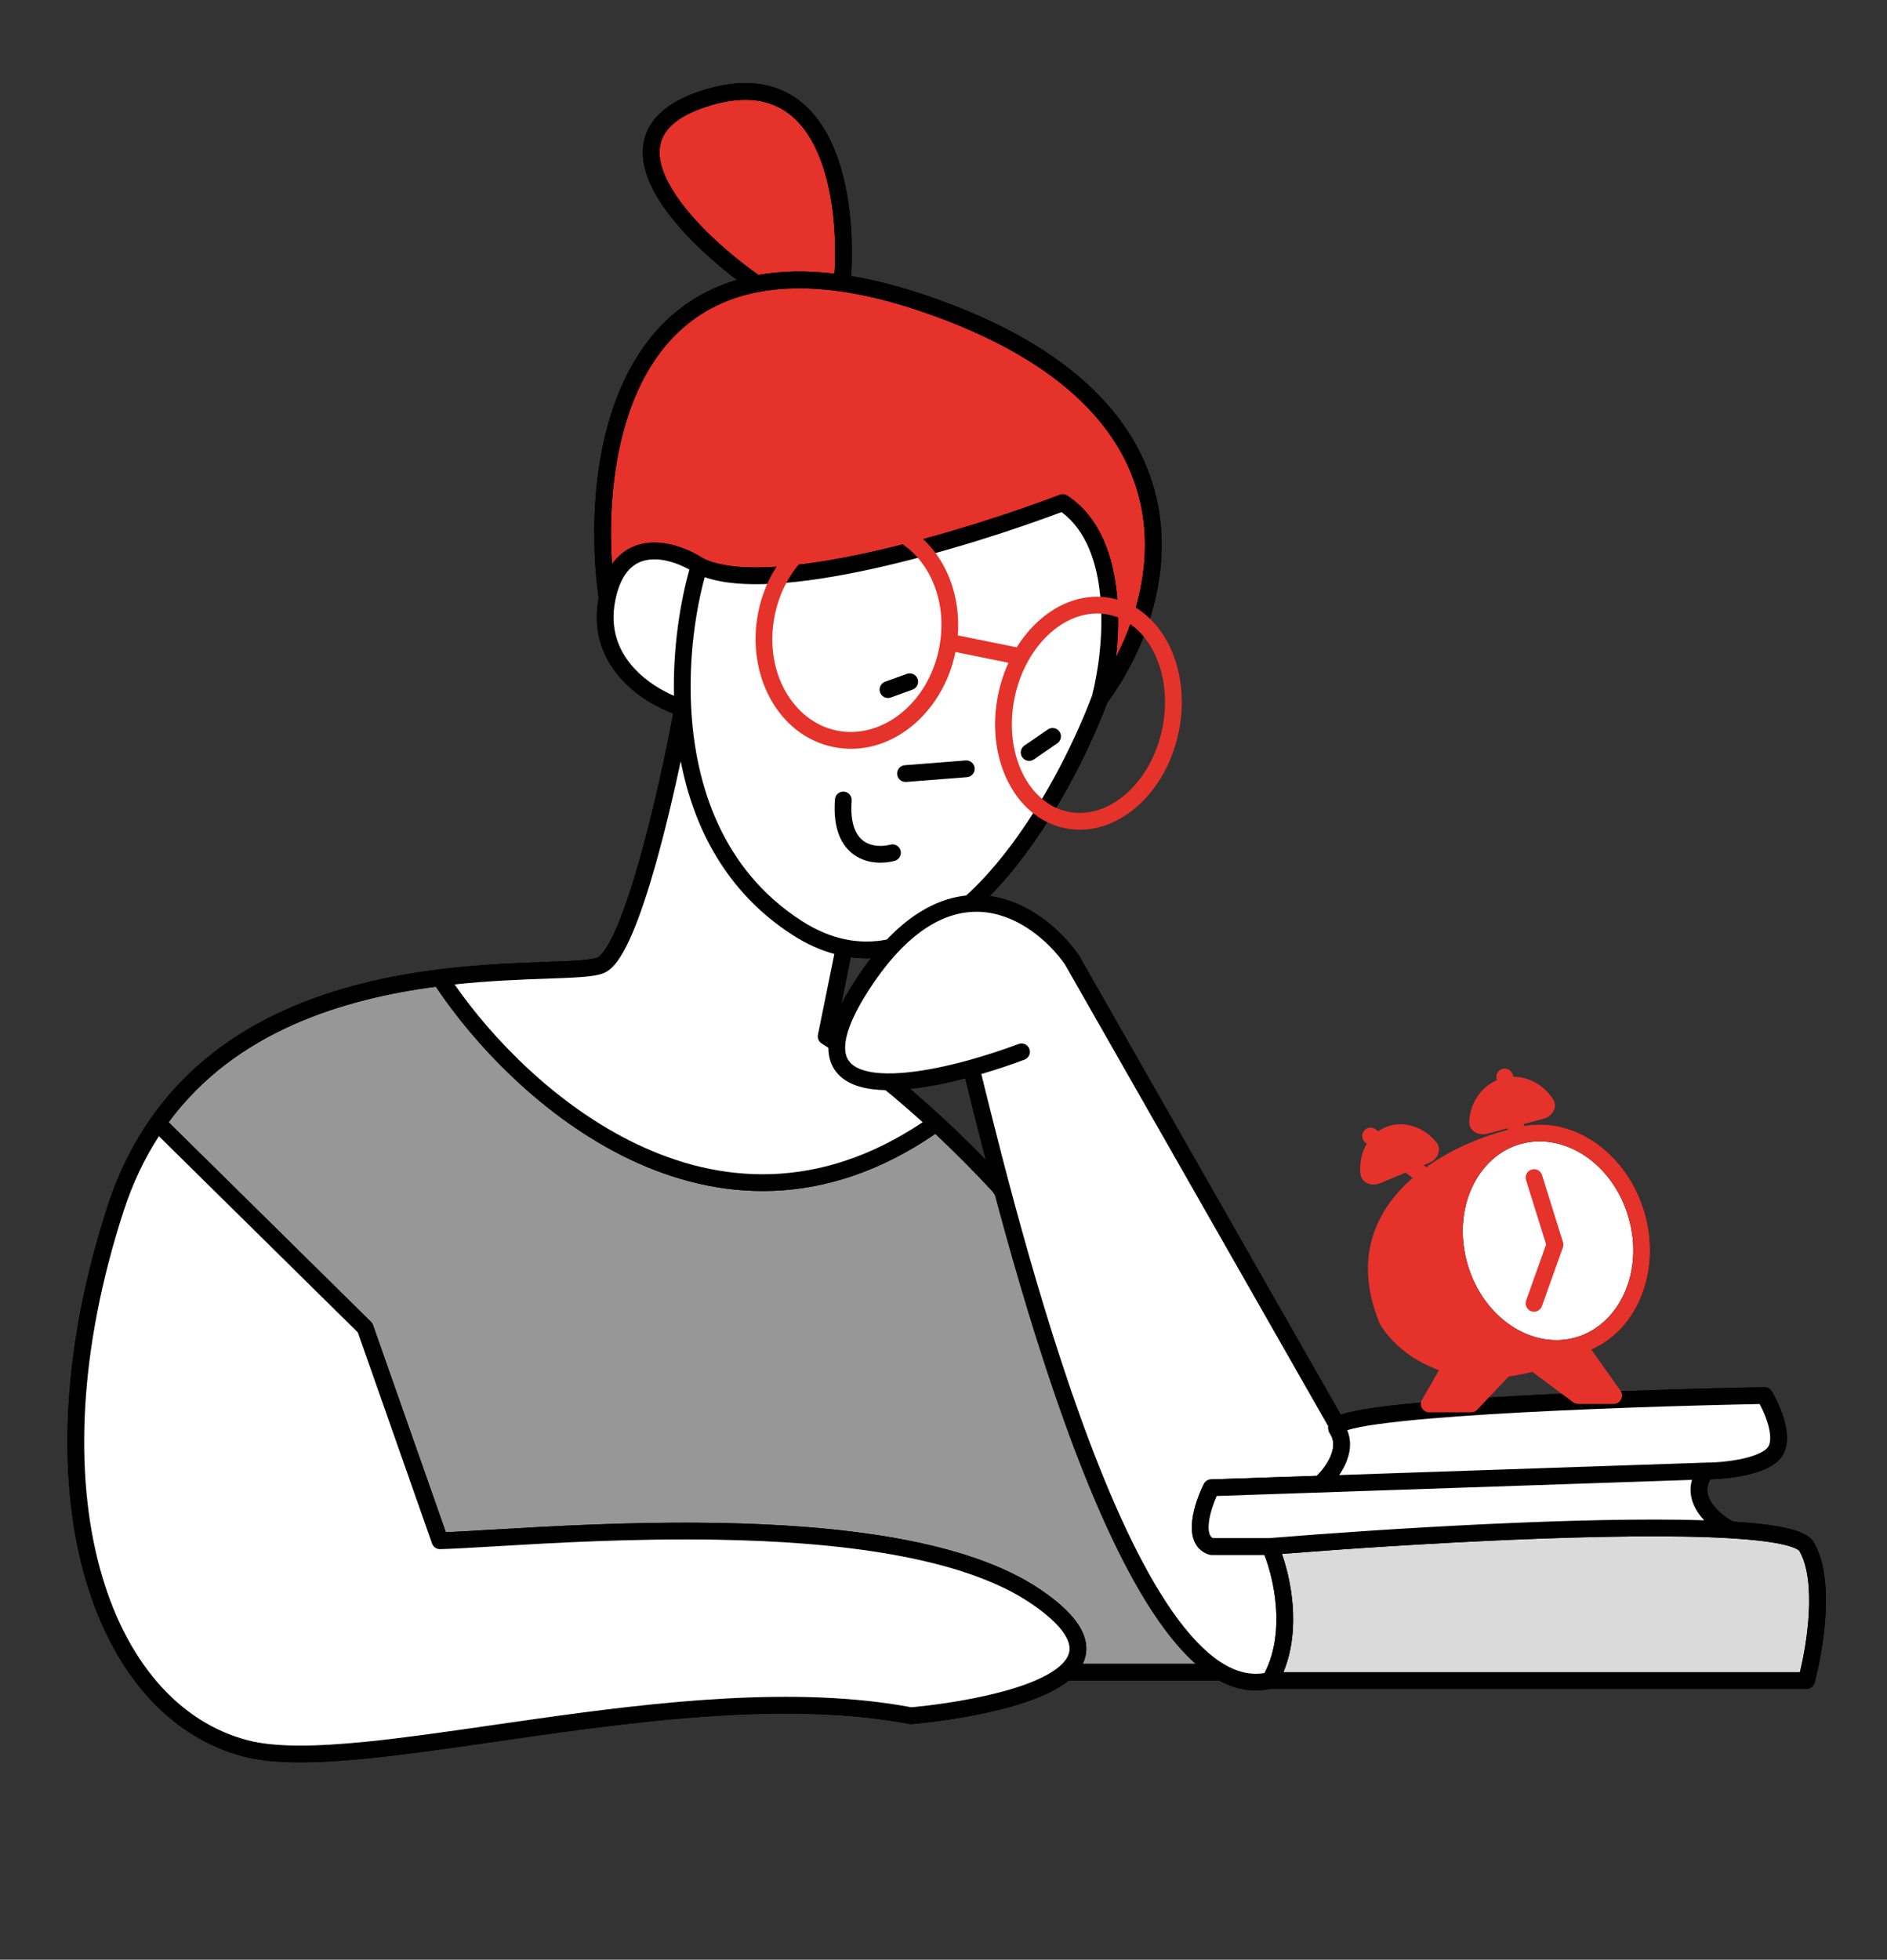 <svg width="183" height="190" viewBox="0 0 183 190" fill="none" xmlns="http://www.w3.org/2000/svg">
<rect x="0" y="0" width="183" height="190" fill="#333333" stroke="none"/>
<path d="M158.717 117.817C157.101 112.21 151.944 108.774 147.199 110.142C142.454 111.509 139.918 117.163 141.534 122.77C143.15 128.376 148.307 131.813 153.052 130.445C157.797 129.077 160.333 123.423 158.717 117.817Z" fill="white"/>
<path fill-rule="evenodd" clip-rule="evenodd" d="M142.315 122.544C143.843 127.847 148.63 130.873 152.826 129.664C157.023 128.454 159.464 123.344 157.936 118.042C156.407 112.739 151.621 109.713 147.424 110.923C143.228 112.132 140.786 117.242 142.315 122.544ZM153.276 131.226C147.983 132.752 142.456 128.905 140.753 122.995C139.049 117.084 141.681 110.886 146.974 109.361C152.267 107.835 157.794 111.681 159.498 117.592C161.202 123.502 158.57 129.7 153.276 131.226Z" fill="black"/>
<path d="M103.061 48.736C108.917 52.578 107.91 62.991 106.675 67.716C113.129 59.073 118.742 39.311 89.565 29.41C86.689 28.433 84.063 27.795 81.668 27.451C78.514 26.997 75.76 27.052 73.361 27.516C59.097 30.273 57.39 47.476 58.878 58.018C60.171 51.645 65.374 53.254 67.814 54.855C74.436 58.189 94.071 52.165 103.061 48.736Z" fill="#E5322B"/>
<path d="M68.737 9.425C56.74 12.962 66.821 22.959 73.361 27.516C75.76 27.052 78.514 26.997 81.668 27.451C82.357 19.968 80.735 5.887 68.737 9.425Z" fill="#E5322B"/>
<path d="M42.668 149.382C51.341 149.151 86.632 145.363 100.475 154.807C105.208 158.036 105.286 160.406 103.339 162.127L123.976 162.127C125.277 156.22 106.447 128.235 96.87 114.981C94.78 112.724 92.727 110.69 90.78 108.891C69.426 124.043 49.808 105.805 42.668 94.792C33.337 95.959 22.088 99.173 15.286 108.891L35.406 128.733L42.668 149.382Z" fill="#979797"/>
<path fill-rule="evenodd" clip-rule="evenodd" d="M75.545 10.419C73.944 9.597 71.817 9.364 68.967 10.204C66.071 11.058 64.729 12.239 64.227 13.421C63.725 14.602 63.949 16.052 64.818 17.711C66.513 20.948 70.357 24.389 73.549 26.654C75.74 26.27 78.191 26.211 80.924 26.533C81.153 22.929 80.827 18.185 79.22 14.641C78.358 12.739 77.159 11.249 75.545 10.419ZM82.538 26.763C82.791 23.006 82.48 17.895 80.701 13.969C79.743 11.857 78.331 10.023 76.288 8.974C74.232 7.917 71.657 7.716 68.508 8.645C65.406 9.56 63.508 10.955 62.731 12.785C61.953 14.615 62.408 16.613 63.377 18.465C65.039 21.639 68.446 24.843 71.464 27.139C65.047 29.02 61.362 33.932 59.443 39.587C57.383 45.656 57.319 52.661 58.054 57.996C57.406 61.414 58.601 64.058 60.347 65.937C61.85 67.554 63.763 68.613 65.286 69.177C64.566 73.014 63.389 78.488 62.046 83.254C61.333 85.787 60.579 88.097 59.83 89.849C59.455 90.726 59.091 91.44 58.746 91.965C58.386 92.514 58.11 92.756 57.952 92.832C57.869 92.871 57.695 92.925 57.387 92.978C57.091 93.029 56.717 93.07 56.264 93.105C55.384 93.174 54.267 93.213 52.939 93.261L52.807 93.265C50.05 93.364 46.477 93.497 42.567 93.986C33.169 95.161 21.625 98.417 14.62 108.425C12.92 110.854 11.495 113.671 10.434 116.936C5.976 130.667 5.558 142.985 8.093 152.384C10.627 161.776 16.149 168.347 23.609 170.297C26.6 171.079 30.802 170.97 35.656 170.484C39.384 170.11 43.575 169.504 48.004 168.863C49.369 168.666 50.756 168.465 52.16 168.267C64.127 166.578 77.294 165.07 88.189 167.144C88.261 167.158 88.334 167.162 88.406 167.156L88.341 166.346C88.406 167.156 88.406 167.156 88.407 167.156L88.407 167.156L88.409 167.156L88.416 167.155L88.442 167.153L88.541 167.144C88.626 167.137 88.752 167.125 88.912 167.109C89.233 167.077 89.693 167.028 90.257 166.959C91.383 166.82 92.926 166.601 94.59 166.276C96.252 165.951 98.05 165.519 99.681 164.951C101.177 164.43 102.595 163.774 103.635 162.939L123.976 162.939C124.358 162.939 124.688 162.674 124.77 162.301C124.981 161.346 124.771 160.09 124.356 158.714C123.931 157.303 123.246 155.633 122.371 153.784C120.621 150.085 118.073 145.59 115.196 140.885C109.44 131.47 102.325 121.143 97.529 114.505C97.51 114.479 97.489 114.453 97.467 114.429C95.362 112.155 93.294 110.107 91.332 108.294C87.222 104.497 83.572 101.727 81.029 100.094L82.507 92.811C88.399 93.586 93.664 89.792 97.823 84.852C102.17 79.689 105.519 73.04 107.395 68.11C110.679 63.669 113.766 56.385 112.279 48.877C110.767 41.242 104.589 33.649 89.826 28.64C87.207 27.751 84.782 27.135 82.538 26.763ZM108.229 63.696C110.329 59.649 111.724 54.445 110.684 49.192C109.322 42.31 103.718 35.071 89.304 30.179C86.468 29.217 83.891 28.592 81.552 28.255C78.473 27.812 75.812 27.87 73.515 28.314C66.755 29.621 62.944 34.33 60.983 40.109C59.398 44.779 59.047 50.092 59.352 54.693C59.522 54.455 59.703 54.237 59.897 54.041C60.752 53.17 61.782 52.753 62.827 52.639C64.841 52.417 66.921 53.307 68.219 54.148C69.679 54.868 71.954 55.122 74.809 54.976C77.659 54.83 80.967 54.292 84.374 53.538C91.186 52.031 98.303 49.681 102.772 47.977C103.015 47.884 103.289 47.913 103.507 48.056C106.748 50.183 108.003 54.062 108.337 57.823C108.515 59.831 108.437 61.865 108.229 63.696ZM66.858 55.226C65.748 54.606 64.295 54.112 63.005 54.254C62.282 54.334 61.616 54.61 61.056 55.18C60.488 55.758 59.976 56.694 59.675 58.18C59.089 61.067 60.062 63.242 61.538 64.83C62.681 66.061 64.124 66.931 65.359 67.457C65.258 62.729 65.975 58.35 66.858 55.226ZM66.017 73.799C65.349 76.942 64.518 80.474 63.611 83.695C62.89 86.254 62.114 88.642 61.325 90.488C60.931 91.41 60.523 92.221 60.105 92.857C59.703 93.47 59.225 94.027 58.649 94.3C58.364 94.436 58.016 94.52 57.661 94.581C57.295 94.643 56.866 94.689 56.389 94.726C55.475 94.797 54.327 94.838 53.021 94.885L52.865 94.89C50.428 94.977 47.403 95.09 44.087 95.446C47.742 100.706 53.999 107.222 61.744 110.92C69.766 114.75 79.38 115.566 89.479 108.802C85.475 105.175 81.996 102.6 79.693 101.173C79.404 100.993 79.257 100.653 79.324 100.32L80.913 92.491C79.564 92.126 78.204 91.516 76.84 90.635C70.354 86.449 67.245 80.136 66.017 73.799ZM90.707 109.933C79.949 117.299 69.591 116.467 61.044 112.387C52.623 108.367 45.957 101.201 42.268 95.663C33.298 96.849 22.866 99.968 16.352 108.801L35.977 128.154C36.065 128.241 36.132 128.346 36.173 128.463L43.237 148.55C44.39 148.505 45.919 148.415 47.737 148.307C53.203 147.984 61.286 147.507 69.647 147.654C75.489 147.756 81.517 148.163 86.966 149.143C92.403 150.12 97.334 151.68 100.933 154.135C103.336 155.775 104.738 157.308 105.19 158.796C105.424 159.567 105.397 160.308 105.14 160.996C105.099 161.104 105.053 161.21 105.002 161.314L123.225 161.314C123.202 160.789 123.071 160.083 122.8 159.183C122.407 157.881 121.759 156.292 120.902 154.48C119.188 150.857 116.674 146.419 113.809 141.733C108.093 132.384 101.021 122.115 96.24 115.497C94.347 113.454 92.485 111.597 90.707 109.933ZM15.412 110.158C14.043 112.265 12.877 114.677 11.981 117.438C7.596 130.943 7.228 142.933 9.663 151.961C12.1 160.994 17.303 166.968 24.02 168.724C26.7 169.424 30.639 169.353 35.494 168.866C39.183 168.497 43.324 167.898 47.744 167.258C49.115 167.06 50.513 166.858 51.932 166.658C63.83 164.978 77.206 163.425 88.382 165.526L88.396 165.525C88.477 165.518 88.597 165.507 88.751 165.491C89.061 165.461 89.509 165.413 90.058 165.345C91.158 165.21 92.662 164.996 94.279 164.68C95.898 164.364 97.615 163.949 99.147 163.415C100.695 162.876 101.982 162.241 102.8 161.518C103.22 161.147 103.484 160.781 103.617 160.426C103.745 160.085 103.768 159.709 103.634 159.269C103.351 158.334 102.347 157.068 100.017 155.478C96.694 153.212 92.024 151.704 86.679 150.743C81.347 149.784 75.414 149.381 69.619 149.279C61.324 149.133 53.412 149.601 47.951 149.925C45.757 150.054 43.959 150.161 42.69 150.195C42.337 150.204 42.019 149.985 41.901 149.652L34.702 129.18L15.412 110.158ZM68.342 55.958C67.466 59.177 66.778 63.739 67.026 68.589C67.415 76.184 70.081 84.338 77.722 89.269C79.2 90.224 80.637 90.805 82.026 91.084C87.321 92.147 92.323 88.861 96.58 83.805C100.793 78.802 104.07 72.294 105.899 67.469C106.495 65.172 107.032 61.506 106.718 57.967C106.413 54.535 105.33 51.415 102.948 49.648C98.41 51.358 91.433 53.641 84.725 55.125C81.272 55.889 77.867 56.447 74.893 56.599C72.393 56.728 70.108 56.576 68.342 55.958Z" fill="black"/>
<path d="M77.281 89.952C69.336 84.825 66.61 76.367 66.214 68.63C64.8 76.361 61.237 92.171 58.3 93.566C56.831 94.264 50.409 93.824 42.668 94.792C49.808 105.805 69.426 124.043 90.78 108.891C86.434 104.875 82.62 102.031 80.121 100.482L81.866 91.881C80.367 91.58 78.836 90.956 77.281 89.952Z" fill="white"/>
<path d="M106.675 67.716C107.91 62.991 108.917 52.578 103.061 48.736C94.071 52.165 74.436 58.189 67.814 54.855C66.799 58.174 65.938 63.226 66.214 68.63C66.61 76.367 69.336 84.825 77.281 89.952C78.836 90.956 80.367 91.58 81.866 91.881C93.376 94.193 102.98 77.485 106.675 67.716Z" fill="white"/>
<path d="M66.214 68.63C65.938 63.226 66.799 58.174 67.814 54.855C65.374 53.254 60.171 51.645 58.878 58.018C57.585 64.391 63.23 67.749 66.214 68.63Z" fill="white"/>
<path d="M11.207 117.188C2.364 144.423 9.637 165.804 23.815 169.51C35.157 172.475 66.247 162.139 88.341 166.346C88.341 166.346 99.591 165.439 103.339 162.127C105.286 160.406 105.208 158.036 100.475 154.807C86.632 145.363 51.341 149.151 42.668 149.382L35.406 128.733L15.286 108.891C13.634 111.252 12.244 113.996 11.207 117.188Z" fill="white"/>
<path fill-rule="evenodd" clip-rule="evenodd" d="M75.545 10.419C73.944 9.597 71.817 9.364 68.967 10.204C66.071 11.058 64.729 12.239 64.227 13.421C63.725 14.602 63.949 16.052 64.818 17.711C66.513 20.948 70.357 24.389 73.549 26.654C75.74 26.27 78.191 26.211 80.924 26.533C81.153 22.929 80.827 18.185 79.22 14.641C78.358 12.739 77.159 11.249 75.545 10.419ZM82.538 26.763C82.791 23.006 82.48 17.895 80.701 13.969C79.743 11.857 78.331 10.023 76.288 8.974C74.232 7.917 71.657 7.716 68.508 8.645C65.406 9.56 63.508 10.955 62.731 12.785C61.953 14.615 62.408 16.613 63.377 18.465C65.039 21.639 68.446 24.843 71.464 27.139C65.047 29.02 61.362 33.932 59.443 39.587C57.383 45.656 57.319 52.661 58.054 57.996C57.406 61.414 58.601 64.058 60.347 65.937C61.85 67.554 63.763 68.613 65.286 69.177C64.566 73.014 63.389 78.488 62.046 83.254C61.333 85.787 60.579 88.097 59.83 89.849C59.455 90.726 59.091 91.44 58.746 91.965C58.386 92.514 58.11 92.756 57.952 92.832C57.869 92.871 57.695 92.925 57.387 92.978C57.091 93.029 56.717 93.07 56.264 93.105C55.384 93.174 54.267 93.213 52.939 93.261L52.807 93.265C50.05 93.364 46.477 93.497 42.567 93.986C33.169 95.161 21.625 98.417 14.62 108.425C12.92 110.854 11.495 113.671 10.434 116.936C5.976 130.667 5.558 142.985 8.093 152.384C10.627 161.776 16.149 168.347 23.609 170.297C26.6 171.079 30.802 170.97 35.656 170.484C39.384 170.11 43.575 169.504 48.004 168.863C49.369 168.666 50.756 168.465 52.16 168.267C64.127 166.578 77.294 165.07 88.189 167.144C88.261 167.158 88.334 167.162 88.406 167.156L88.341 166.346C88.406 167.156 88.406 167.156 88.407 167.156L88.407 167.156L88.409 167.156L88.416 167.155L88.442 167.153L88.541 167.144C88.626 167.137 88.752 167.125 88.912 167.109C89.233 167.077 89.693 167.028 90.257 166.959C91.383 166.82 92.926 166.601 94.59 166.276C96.252 165.951 98.05 165.519 99.681 164.951C101.177 164.43 102.595 163.774 103.635 162.939L123.976 162.939C124.358 162.939 124.688 162.674 124.77 162.301C124.981 161.346 124.771 160.09 124.356 158.714C123.931 157.303 123.246 155.633 122.371 153.784C120.621 150.085 118.073 145.59 115.196 140.885C109.44 131.47 102.325 121.143 97.529 114.505C97.51 114.479 97.489 114.453 97.467 114.429C95.362 112.155 93.294 110.107 91.332 108.294C87.222 104.497 83.572 101.727 81.029 100.094L82.507 92.811C88.399 93.586 93.664 89.792 97.823 84.852C102.17 79.689 105.519 73.04 107.395 68.11C110.679 63.669 113.766 56.385 112.279 48.877C110.767 41.242 104.589 33.649 89.826 28.64C87.207 27.751 84.782 27.135 82.538 26.763ZM108.229 63.696C110.329 59.649 111.724 54.445 110.684 49.192C109.322 42.31 103.718 35.071 89.304 30.179C86.468 29.217 83.891 28.592 81.552 28.255C78.473 27.812 75.812 27.87 73.515 28.314C66.755 29.621 62.944 34.33 60.983 40.109C59.398 44.779 59.047 50.092 59.352 54.693C59.522 54.455 59.703 54.237 59.897 54.041C60.752 53.17 61.782 52.753 62.827 52.639C64.841 52.417 66.921 53.307 68.219 54.148C69.679 54.868 71.954 55.122 74.809 54.976C77.659 54.83 80.967 54.292 84.374 53.538C91.186 52.031 98.303 49.681 102.772 47.977C103.015 47.884 103.289 47.913 103.507 48.056C106.748 50.183 108.003 54.062 108.337 57.823C108.515 59.831 108.437 61.865 108.229 63.696ZM66.858 55.226C65.748 54.606 64.295 54.112 63.005 54.254C62.282 54.334 61.616 54.61 61.056 55.18C60.488 55.758 59.976 56.694 59.675 58.18C59.089 61.067 60.062 63.242 61.538 64.83C62.681 66.061 64.124 66.931 65.359 67.457C65.258 62.729 65.975 58.35 66.858 55.226ZM66.017 73.799C65.349 76.942 64.518 80.474 63.611 83.695C62.89 86.254 62.114 88.642 61.325 90.488C60.931 91.41 60.523 92.221 60.105 92.857C59.703 93.47 59.225 94.027 58.649 94.3C58.364 94.436 58.016 94.52 57.661 94.581C57.295 94.643 56.866 94.689 56.389 94.726C55.475 94.797 54.327 94.838 53.021 94.885L52.865 94.89C50.428 94.977 47.403 95.09 44.087 95.446C47.742 100.706 53.999 107.222 61.744 110.92C69.766 114.75 79.38 115.566 89.479 108.802C85.475 105.175 81.996 102.6 79.693 101.173C79.404 100.993 79.257 100.653 79.324 100.32L80.913 92.491C79.564 92.126 78.204 91.516 76.84 90.635C70.354 86.449 67.245 80.136 66.017 73.799ZM90.707 109.933C79.949 117.299 69.591 116.467 61.044 112.387C52.623 108.367 45.957 101.201 42.268 95.663C33.298 96.849 22.866 99.968 16.352 108.801L35.977 128.154C36.065 128.241 36.132 128.346 36.173 128.463L43.237 148.55C44.39 148.505 45.919 148.415 47.737 148.307C53.203 147.984 61.286 147.507 69.647 147.654C75.489 147.756 81.517 148.163 86.966 149.143C92.403 150.12 97.334 151.68 100.933 154.135C103.336 155.775 104.738 157.308 105.19 158.796C105.424 159.567 105.397 160.308 105.14 160.996C105.099 161.104 105.053 161.21 105.002 161.314L123.225 161.314C123.202 160.789 123.071 160.083 122.8 159.183C122.407 157.881 121.759 156.292 120.902 154.48C119.188 150.857 116.674 146.419 113.809 141.733C108.093 132.384 101.021 122.115 96.24 115.497C94.347 113.454 92.485 111.597 90.707 109.933ZM15.412 110.158C14.043 112.265 12.877 114.677 11.981 117.438C7.596 130.943 7.228 142.933 9.663 151.961C12.1 160.994 17.303 166.968 24.02 168.724C26.7 169.424 30.639 169.353 35.494 168.866C39.183 168.497 43.324 167.898 47.744 167.258C49.115 167.06 50.513 166.858 51.932 166.658C63.83 164.978 77.206 163.425 88.382 165.526L88.396 165.525C88.477 165.518 88.597 165.507 88.751 165.491C89.061 165.461 89.509 165.413 90.058 165.345C91.158 165.21 92.662 164.996 94.279 164.68C95.898 164.364 97.615 163.949 99.147 163.415C100.695 162.876 101.982 162.241 102.8 161.518C103.22 161.147 103.484 160.781 103.617 160.426C103.745 160.085 103.768 159.709 103.634 159.269C103.351 158.334 102.347 157.068 100.017 155.478C96.694 153.212 92.024 151.704 86.679 150.743C81.347 149.784 75.414 149.381 69.619 149.279C61.324 149.133 53.412 149.601 47.951 149.925C45.757 150.054 43.959 150.161 42.69 150.195C42.337 150.204 42.019 149.985 41.901 149.652L34.702 129.18L15.412 110.158ZM68.342 55.958C67.466 59.177 66.778 63.739 67.026 68.589C67.415 76.184 70.081 84.338 77.722 89.269C79.2 90.224 80.637 90.805 82.026 91.084C87.321 92.147 92.323 88.861 96.58 83.805C100.793 78.802 104.07 72.294 105.899 67.469C106.495 65.172 107.032 61.506 106.718 57.967C106.413 54.535 105.33 51.415 102.948 49.648C98.41 51.358 91.433 53.641 84.725 55.125C81.272 55.889 77.867 56.447 74.893 56.599C72.393 56.728 70.108 56.576 68.342 55.958Z" fill="black"/>
<path d="M83.623 95.473C92.077 82.468 100.693 88.428 103.944 93.035L131.292 140.993C131.292 140.993 136.067 155.634 125.078 162.127C110.772 170.581 98.525 121.188 94.19 103.564C85.877 105.864 76.616 106.253 83.623 95.473Z" fill="white"/>
<path fill-rule="evenodd" clip-rule="evenodd" d="M103.258 93.472L130.542 141.319C130.548 141.339 130.556 141.362 130.564 141.39C130.594 141.491 130.637 141.644 130.69 141.842C130.795 142.238 130.934 142.816 131.067 143.531C131.336 144.964 131.58 146.934 131.494 149.092C131.32 153.41 129.833 158.373 124.665 161.427C123.073 162.368 121.561 162.488 120.081 161.99C118.56 161.479 117.006 160.292 115.44 158.488C112.306 154.879 109.339 149.053 106.65 142.323C101.433 129.267 97.382 113.125 95.167 104.131C96.641 103.701 98.068 103.219 99.353 102.737C99.773 102.579 99.986 102.111 99.828 101.69C99.671 101.27 99.202 101.057 98.782 101.215C97.318 101.764 95.665 102.312 93.973 102.781C91.922 103.348 89.833 103.792 87.967 103.977C86.077 104.165 84.514 104.077 83.456 103.666C82.94 103.465 82.58 103.202 82.347 102.889C82.117 102.583 81.967 102.174 81.962 101.601C81.951 100.405 82.575 98.578 84.305 95.916C88.432 89.567 92.436 88.067 95.636 88.456C98.92 88.856 101.697 91.275 103.258 93.472ZM93.599 104.564C91.748 105.045 89.863 105.422 88.127 105.595C86.161 105.79 84.288 105.733 82.868 105.181C82.144 104.9 81.504 104.478 81.045 103.864C80.581 103.243 80.344 102.486 80.337 101.615C80.322 99.924 81.168 97.758 82.942 95.03C87.268 88.374 91.799 86.351 95.833 86.842C99.767 87.321 102.913 90.164 104.608 92.566C104.623 92.587 104.638 92.609 104.65 92.632L131.998 140.59C132.025 140.638 132.048 140.688 132.065 140.74L131.292 140.992C132.065 140.74 132.065 140.741 132.065 140.741L132.065 140.742L132.066 140.746L132.07 140.756L132.081 140.793C132.091 140.824 132.105 140.869 132.122 140.927C132.157 141.043 132.205 141.212 132.262 141.427C132.375 141.856 132.523 142.473 132.665 143.232C132.949 144.747 133.211 146.844 133.118 149.157C132.932 153.783 131.312 159.387 125.492 162.827C123.508 163.999 121.507 164.185 119.562 163.531C117.658 162.89 115.874 161.468 114.213 159.554C110.891 155.729 107.843 149.69 105.14 142.926C99.885 129.774 95.815 113.558 93.599 104.564Z" fill="black"/>
<path fill-rule="evenodd" clip-rule="evenodd" d="M91.228 62.094C91.317 61.654 91.746 61.37 92.186 61.459L98.559 62.752C98.999 62.841 99.283 63.27 99.194 63.71C99.104 64.15 98.675 64.435 98.236 64.345L91.862 63.052C91.423 62.963 91.138 62.534 91.228 62.094Z" fill="#E5322B"/>
<path fill-rule="evenodd" clip-rule="evenodd" d="M101.941 61.296C100.266 62.75 98.933 64.994 98.385 67.693C97.838 70.392 98.19 72.978 99.166 74.97C100.142 76.961 101.714 78.321 103.616 78.707C105.517 79.093 107.495 78.453 109.169 77C110.845 75.545 112.177 73.302 112.725 70.602C113.272 67.903 112.92 65.317 111.944 63.325C110.968 61.334 109.396 59.974 107.495 59.588C105.593 59.202 103.615 59.842 101.941 61.296ZM100.875 60.068C102.844 58.358 105.32 57.488 107.818 57.995C110.316 58.502 112.257 60.268 113.404 62.61C114.551 64.951 114.931 67.905 114.318 70.926C113.705 73.946 112.204 76.518 110.235 78.227C108.266 79.937 105.79 80.807 103.292 80.3C100.794 79.793 98.854 78.027 97.706 75.685C96.56 73.344 96.18 70.39 96.792 67.37C97.405 64.35 98.907 61.777 100.875 60.068Z" fill="#E5322B"/>
<path fill-rule="evenodd" clip-rule="evenodd" d="M85.039 51.715C80.759 50.847 76.231 54.249 75.133 59.658C74.035 65.068 76.88 69.966 81.16 70.834C85.44 71.702 89.968 68.3 91.066 62.891C92.163 57.481 89.319 52.584 85.039 51.715ZM73.54 59.335C74.763 53.305 79.963 49.026 85.362 50.122C90.761 51.217 93.882 57.185 92.659 63.214C91.435 69.244 86.236 73.523 80.836 72.427C75.437 71.332 72.317 65.364 73.54 59.335Z" fill="#E5322B"/>
<path d="M123.163 162.939H175.186C175.998 159.959 177.136 153.185 175.186 149.934C174.668 149.071 171.927 148.571 167.87 148.327C156.634 147.651 135.306 148.938 123.163 149.934C124.247 152.372 125.764 158.387 123.163 162.939Z" fill="#DADADA"/>
<path fill-rule="evenodd" clip-rule="evenodd" d="M171.106 134.49C171.397 134.485 171.669 134.635 171.819 134.885C172.254 135.61 172.822 136.784 173.111 137.977C173.382 139.099 173.489 140.587 172.509 141.567C172.073 142.003 171.491 142.318 170.895 142.552C170.291 142.789 169.62 142.963 168.959 143.091C167.848 143.306 166.712 143.4 165.871 143.425C165.644 143.817 165.569 144.169 165.574 144.479C165.581 144.881 165.726 145.29 165.991 145.698C166.501 146.481 167.377 147.14 168.093 147.526C170.061 147.649 171.745 147.835 173.022 148.103C173.678 148.24 174.256 148.405 174.721 148.608C175.161 148.801 175.621 149.079 175.883 149.516C176.994 151.366 177.177 154.09 177.034 156.585C176.888 159.123 176.389 161.618 175.97 163.153C175.874 163.507 175.552 163.752 175.186 163.752H123.163C122.874 163.752 122.606 163.598 122.46 163.347C122.315 163.097 122.314 162.788 122.458 162.536C123.649 160.451 123.917 157.991 123.735 155.708C123.577 153.722 123.081 151.929 122.621 150.747H117.474C117.386 150.747 117.299 150.732 117.216 150.705C116.464 150.454 115.999 149.915 115.77 149.271C115.555 148.665 115.552 147.983 115.631 147.354C115.788 146.09 116.318 144.738 116.747 143.881C116.88 143.614 117.148 143.442 117.446 143.432L127.707 143.084C128.155 142.641 128.683 141.98 129.006 141.258C129.378 140.426 129.425 139.657 128.99 139.005C128.843 138.785 128.758 138.486 128.845 138.161C128.923 137.875 129.107 137.683 129.245 137.57C129.512 137.352 129.884 137.203 130.24 137.091C130.989 136.853 132.106 136.644 133.464 136.456C136.2 136.076 140.102 135.755 144.471 135.487C153.219 134.951 163.92 134.626 171.106 134.49ZM129.875 143.01L165.404 141.806L165.432 141.806C166.203 141.806 167.451 141.727 168.651 141.495C169.25 141.379 169.818 141.228 170.301 141.039C170.793 140.846 171.145 140.632 171.36 140.418C171.68 140.097 171.787 139.418 171.531 138.359C171.337 137.561 170.981 136.742 170.652 136.125C163.488 136.265 153.092 136.588 144.571 137.11C140.209 137.377 136.359 137.696 133.687 138.066C132.342 138.253 131.341 138.447 130.731 138.64C130.702 138.649 130.675 138.658 130.65 138.667C131.139 139.801 130.913 140.975 130.49 141.922C130.316 142.309 130.104 142.675 129.875 143.01ZM124.32 150.656C124.773 151.948 125.204 153.684 125.356 155.579C125.521 157.654 125.355 159.976 124.464 162.126H174.556C174.912 160.67 175.29 158.59 175.411 156.491C175.552 154.041 175.329 151.752 174.489 150.352C174.489 150.352 174.49 150.353 174.489 150.352C174.48 150.342 174.391 150.238 174.069 150.098C173.748 149.957 173.29 149.82 172.689 149.694C171.489 149.443 169.836 149.259 167.821 149.138C156.979 148.486 136.616 149.675 124.32 150.656ZM123.13 149.121C134.38 148.2 153.536 147.024 165.271 147.396C165.036 147.146 164.817 146.874 164.628 146.584C164.244 145.992 163.962 145.29 163.948 144.506C163.942 144.164 163.988 143.82 164.089 143.477L117.997 145.04C117.672 145.775 117.348 146.718 117.244 147.555C117.18 148.064 117.207 148.459 117.302 148.727C117.37 148.919 117.468 149.042 117.628 149.121H123.13Z" fill="black"/>
<path d="M123.163 149.934C135.306 148.938 156.634 147.651 167.87 148.327C166.244 147.508 163.48 145.22 165.431 142.618L128.04 143.886L117.473 144.244C116.66 145.87 115.522 149.283 117.473 149.934H123.163Z" fill="white"/>
<path d="M128.04 143.886L165.431 142.618C167.057 142.618 170.634 142.293 171.934 140.993C173.235 139.692 171.934 136.657 171.121 135.303C156.761 135.574 128.365 136.603 129.666 138.554C130.966 140.505 129.124 142.921 128.04 143.886Z" fill="white"/>
<path fill-rule="evenodd" clip-rule="evenodd" d="M171.106 134.49C171.397 134.485 171.669 134.635 171.819 134.885C172.254 135.61 172.822 136.784 173.111 137.977C173.382 139.099 173.489 140.587 172.509 141.567C172.073 142.003 171.491 142.318 170.895 142.552C170.291 142.789 169.62 142.963 168.959 143.091C167.848 143.306 166.712 143.4 165.871 143.425C165.644 143.817 165.569 144.169 165.574 144.479C165.581 144.881 165.726 145.29 165.991 145.698C166.501 146.481 167.377 147.14 168.093 147.526C170.061 147.649 171.745 147.835 173.022 148.103C173.678 148.24 174.256 148.405 174.721 148.608C175.161 148.801 175.621 149.079 175.883 149.516C176.994 151.366 177.177 154.09 177.034 156.585C176.888 159.123 176.389 161.618 175.97 163.153C175.874 163.507 175.552 163.752 175.186 163.752H123.163C122.874 163.752 122.606 163.598 122.46 163.347C122.315 163.097 122.314 162.788 122.458 162.536C123.649 160.451 123.917 157.991 123.735 155.708C123.577 153.722 123.081 151.929 122.621 150.747H117.474C117.386 150.747 117.299 150.732 117.216 150.705C116.464 150.454 115.999 149.915 115.77 149.271C115.555 148.665 115.552 147.983 115.631 147.354C115.788 146.09 116.318 144.738 116.747 143.881C116.88 143.614 117.148 143.442 117.446 143.432L127.707 143.084C128.155 142.641 128.683 141.98 129.006 141.258C129.378 140.426 129.425 139.657 128.99 139.005C128.843 138.785 128.758 138.486 128.845 138.161C128.923 137.875 129.107 137.683 129.245 137.57C129.512 137.352 129.884 137.203 130.24 137.091C130.989 136.853 132.106 136.644 133.464 136.456C136.2 136.076 140.102 135.755 144.471 135.487C153.219 134.951 163.92 134.626 171.106 134.49ZM129.875 143.01L165.404 141.806L165.432 141.806C166.203 141.806 167.451 141.727 168.651 141.495C169.25 141.379 169.818 141.228 170.301 141.039C170.793 140.846 171.145 140.632 171.36 140.418C171.68 140.097 171.787 139.418 171.531 138.359C171.337 137.561 170.981 136.742 170.652 136.125C163.488 136.265 153.092 136.588 144.571 137.11C140.209 137.377 136.359 137.696 133.687 138.066C132.342 138.253 131.341 138.447 130.731 138.64C130.702 138.649 130.675 138.658 130.65 138.667C131.139 139.801 130.913 140.975 130.49 141.922C130.316 142.309 130.104 142.675 129.875 143.01ZM124.32 150.656C124.773 151.948 125.204 153.684 125.356 155.579C125.521 157.654 125.355 159.976 124.464 162.126H174.556C174.912 160.67 175.29 158.59 175.411 156.491C175.552 154.041 175.329 151.752 174.489 150.352C174.489 150.352 174.49 150.353 174.489 150.352C174.48 150.342 174.391 150.238 174.069 150.098C173.748 149.957 173.29 149.82 172.689 149.694C171.489 149.443 169.836 149.259 167.821 149.138C156.979 148.486 136.616 149.675 124.32 150.656ZM123.13 149.121C134.38 148.2 153.536 147.024 165.271 147.396C165.036 147.146 164.817 146.874 164.628 146.584C164.244 145.992 163.962 145.29 163.948 144.506C163.942 144.164 163.988 143.82 164.089 143.477L117.997 145.04C117.672 145.775 117.348 146.718 117.244 147.555C117.18 148.064 117.207 148.459 117.302 148.727C117.37 148.919 117.468 149.042 117.628 149.121H123.13Z" fill="black"/>
<path d="M153.051 130.445C148.306 131.812 143.15 128.376 141.534 122.77C139.918 117.163 142.454 111.509 147.199 110.142C144.61 110.71 141.129 112.014 138.32 114.169C134.495 117.102 131.919 121.613 134.543 127.987C135.454 129.525 137.53 131.51 140.766 132.367C142.243 132.759 143.963 132.915 145.923 132.687C148.023 132.442 150.399 131.756 153.051 130.445Z" fill="#E5322B"/>
<path d="M140.766 132.367L138.608 136.116L142.672 136.116L145.923 132.687C143.963 132.915 142.243 132.759 140.766 132.367Z" fill="#E5322B"/>
<path d="M153.051 130.445C151.534 131.195 150.107 131.74 148.77 132.116L153.051 135.303L156.49 135.303L153.051 130.445Z" fill="#E5322B"/>
<path fill-rule="evenodd" clip-rule="evenodd" d="M137 114.198L132.432 110.793C132.072 110.525 131.998 110.016 132.266 109.656C132.534 109.296 133.044 109.221 133.403 109.49L138.322 113.156C140.864 111.337 143.826 110.159 146.232 109.537L145.13 104.591C145.032 104.153 145.309 103.718 145.747 103.621C146.185 103.523 146.619 103.799 146.717 104.238L147.814 109.163C152.841 108.247 157.884 111.993 159.498 117.592C161.084 123.095 158.912 128.848 154.331 130.846L157.154 134.834C157.33 135.082 157.352 135.407 157.212 135.677C157.073 135.947 156.794 136.116 156.491 136.116L153.052 136.116C152.877 136.116 152.706 136.06 152.566 135.955L148.602 133.003C147.81 133.209 147.048 133.359 146.313 133.457L143.262 136.675C143.109 136.837 142.895 136.929 142.672 136.929L138.608 136.929C138.318 136.929 138.05 136.774 137.904 136.523C137.759 136.272 137.759 135.962 137.904 135.711L139.554 132.843C136.669 131.817 134.757 129.944 133.844 128.401C133.824 128.367 133.807 128.332 133.792 128.296C132.414 124.949 132.378 122.022 133.245 119.521C133.985 117.387 135.361 115.624 137 114.198ZM141.167 133.299C142.024 133.482 142.946 133.591 143.933 133.604L142.323 135.303L140.014 135.303L141.167 133.299ZM148.615 131.315C147.631 131.595 146.702 131.777 145.829 131.879C143.967 132.096 142.35 131.946 140.974 131.582C137.988 130.791 136.095 128.979 135.272 127.622C134.049 124.62 134.064 122.122 134.781 120.054C135.509 117.956 136.987 116.216 138.815 114.813C139.897 113.983 141.088 113.283 142.288 112.706C140.329 115.418 139.677 119.264 140.753 122.995C141.964 127.197 145.108 130.356 148.727 131.283C148.69 131.293 148.653 131.304 148.615 131.315ZM152.785 131.474C152.009 131.836 151.256 132.145 150.524 132.408L153.321 134.49L154.919 134.49L152.785 131.474ZM142.315 122.544C143.843 127.847 148.63 130.873 152.826 129.664C157.023 128.454 159.464 123.344 157.936 118.042C156.408 112.739 151.621 109.713 147.424 110.923C143.228 112.132 140.787 117.242 142.315 122.544ZM148.497 127.127C148.074 126.976 147.854 126.511 148.005 126.088L149.943 120.654L147.994 114.411C147.861 113.982 148.1 113.526 148.528 113.393C148.957 113.259 149.413 113.498 149.546 113.926L151.576 120.429C151.629 120.597 151.625 120.778 151.566 120.944L149.536 126.634C149.385 127.057 148.92 127.278 148.497 127.127Z" fill="#E5322B"/>
<path d="M133.825 114.723C132.996 115.067 132.014 114.668 131.931 113.774C131.748 111.824 132.679 109.986 134.377 109.282C136.075 108.578 138.033 109.218 139.285 110.725C139.858 111.416 139.447 112.392 138.618 112.736L133.825 114.723Z" fill="#E5322B"/>
<path d="M144.22 109.918C143.352 110.148 142.432 109.621 142.482 108.724C142.592 106.757 143.845 105.036 145.723 104.538C147.601 104.04 149.543 104.913 150.613 106.567C151.101 107.321 150.563 108.235 149.696 108.465L144.22 109.918Z" fill="#E5322B"/>
<path fill-rule="evenodd" clip-rule="evenodd" d="M88.988 65.819C89.141 66.241 88.922 66.707 88.5 66.86L86.39 67.624C85.968 67.777 85.501 67.559 85.349 67.137C85.196 66.715 85.414 66.249 85.836 66.096L87.947 65.332C88.369 65.179 88.835 65.397 88.988 65.819ZM102.748 70.935C103.002 71.305 102.908 71.811 102.538 72.065L100.266 73.626C99.896 73.88 99.39 73.786 99.135 73.416C98.881 73.046 98.975 72.54 99.345 72.286L101.618 70.725C101.988 70.471 102.494 70.565 102.748 70.935ZM94.522 74.474C94.557 74.922 94.223 75.313 93.775 75.348L87.876 75.81C87.428 75.845 87.037 75.51 87.002 75.063C86.967 74.615 87.301 74.224 87.749 74.189L93.648 73.727C94.096 73.692 94.487 74.027 94.522 74.474ZM81.845 76.75C82.293 76.784 82.628 77.174 82.594 77.622C82.409 80.061 83.118 81.115 83.813 81.58C84.571 82.088 85.594 82.091 86.34 81.89C86.773 81.773 87.219 82.03 87.336 82.463C87.453 82.897 87.197 83.343 86.763 83.46C85.754 83.732 84.195 83.792 82.908 82.931C81.558 82.027 80.761 80.288 80.973 77.499C81.007 77.051 81.397 76.716 81.845 76.75Z" fill="black"/>
</svg>
